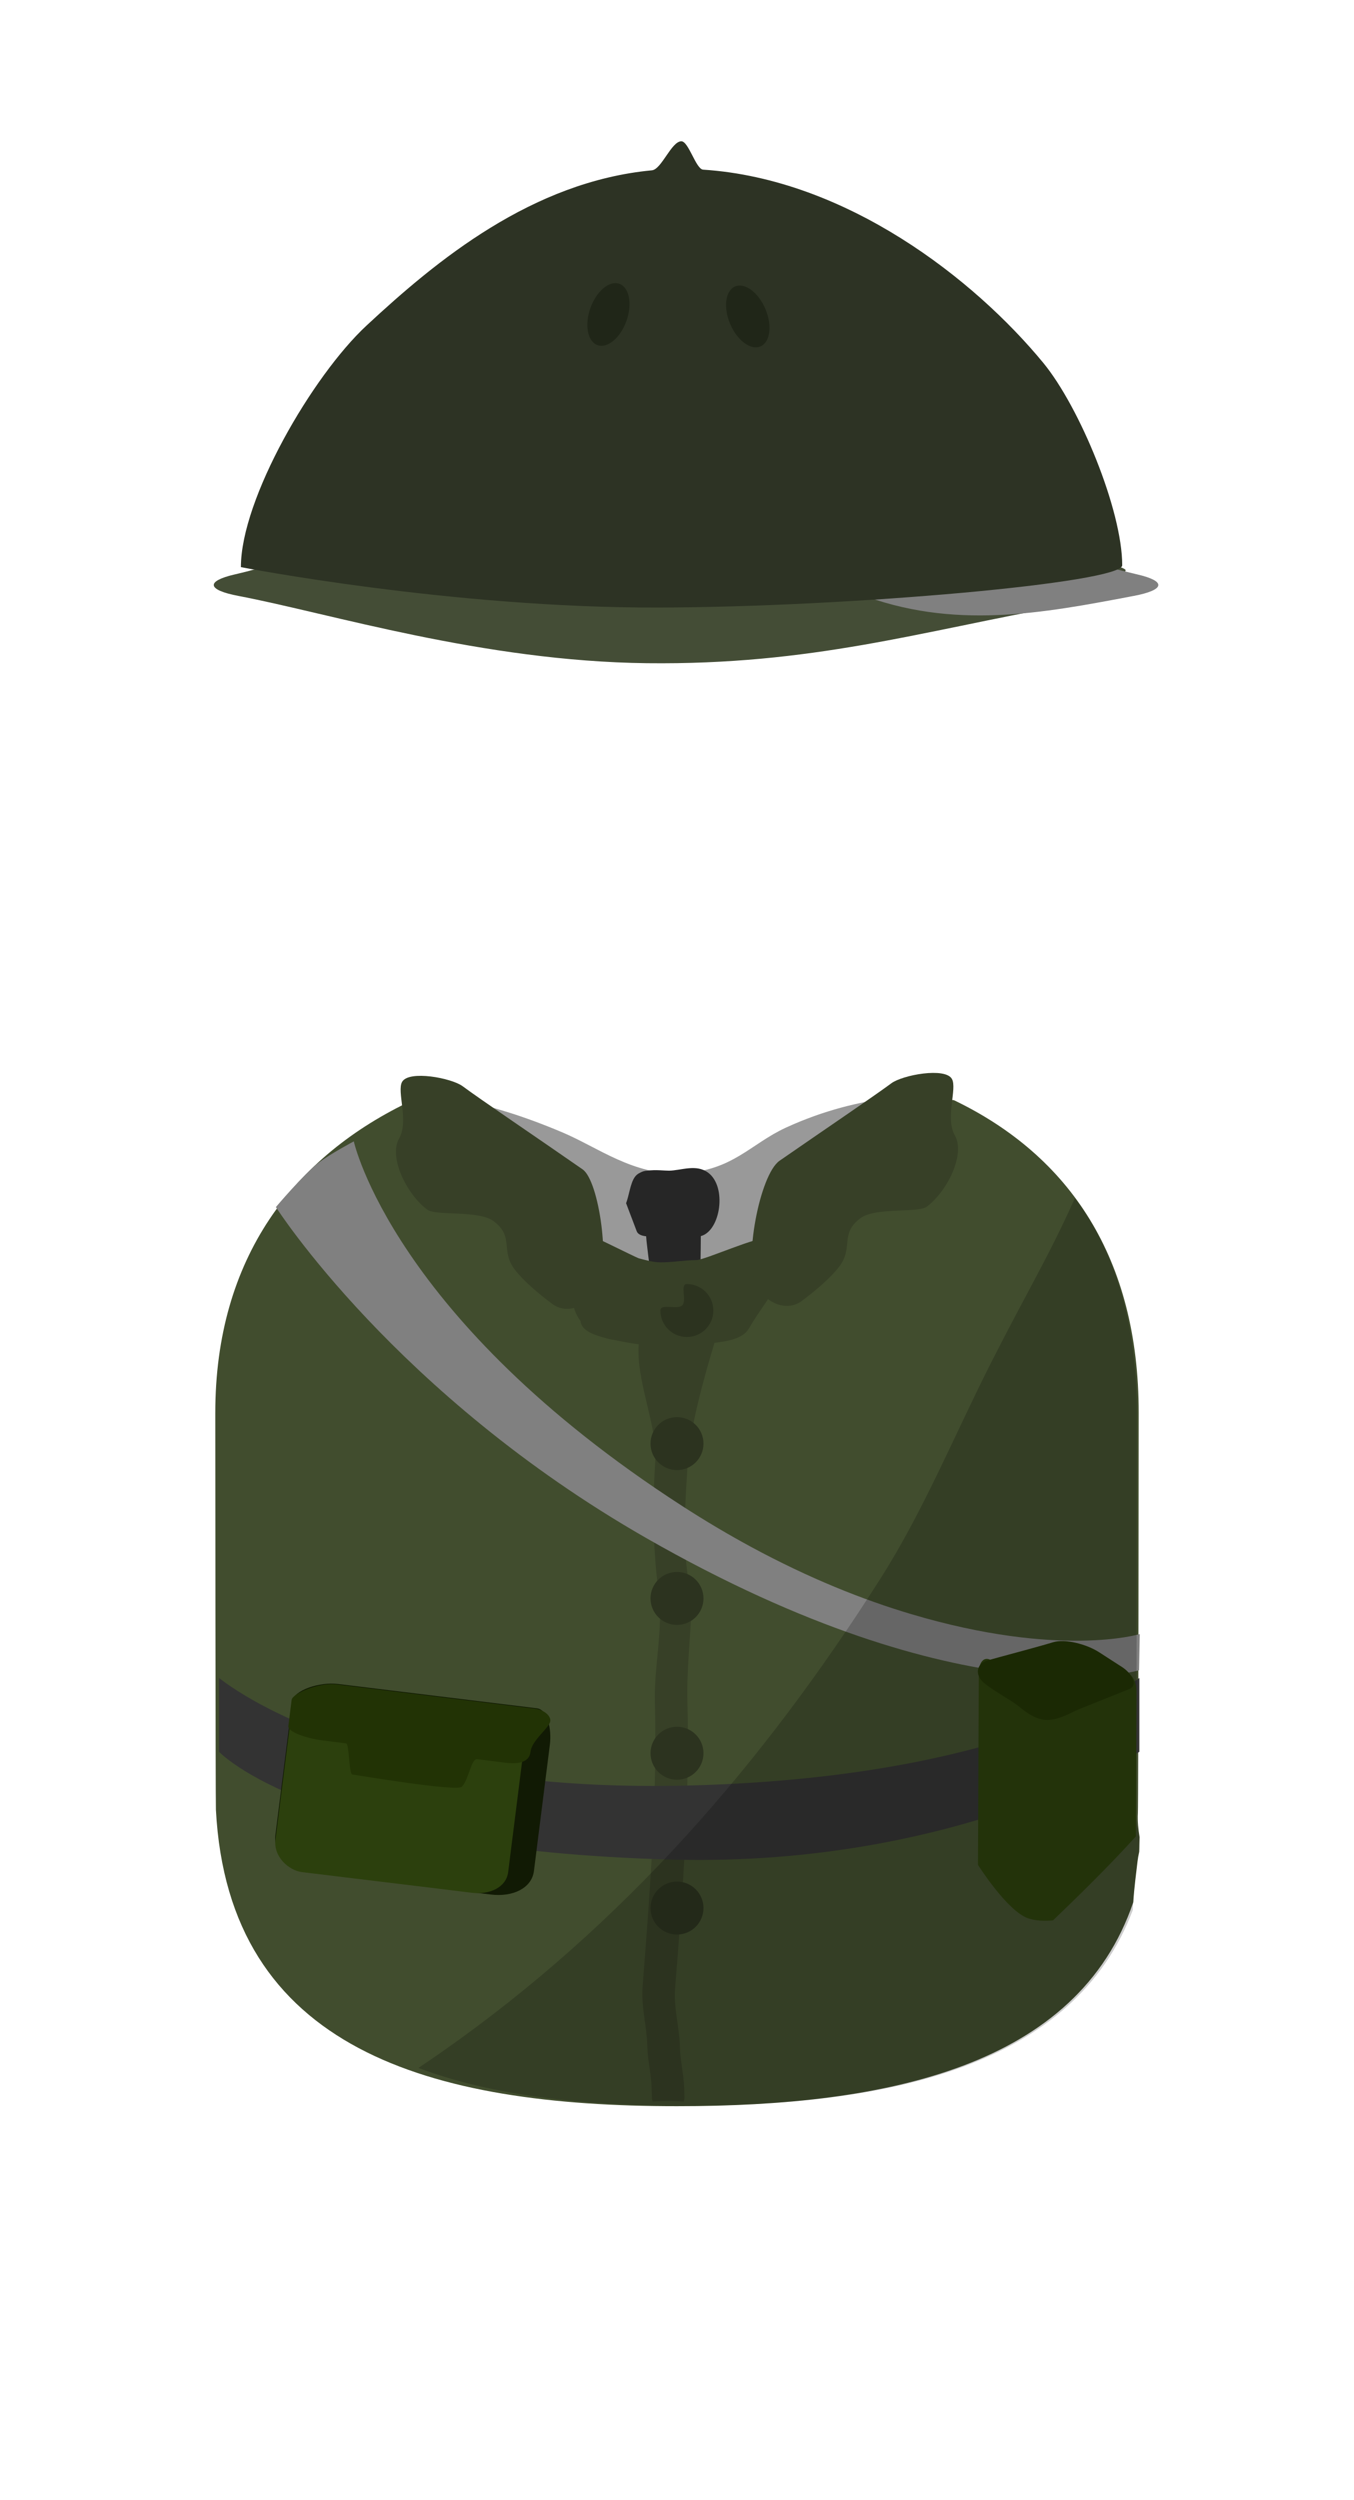 <svg version="1.1" xmlns="http://www.w3.org/2000/svg" xmlns:xlink="http://www.w3.org/1999/xlink" width="208" height="384" viewBox="0,0,208,384"><g transform="translate(-256,-448)"><g data-paper-data="{&quot;isPaintingLayer&quot;:true}" fill-rule="nonzero" stroke="none" stroke-linecap="butt" stroke-linejoin="miter" stroke-miterlimit="10" stroke-dasharray="" stroke-dashoffset="0" style="mix-blend-mode: normal"><path d="M290.573,664.681c0,-23.742 11.917,-39.414 30.096,-47.907c1.54,-0.719 9.583,-0.011 21.787,5.172c5.431,2.307 10.896,6.58 18.115,6.262c7.992,-0.352 10.637,-4.487 16.203,-7.038c11.639,-5.333 22.579,-5.321 24.94,-4.164c17.327,8.487 27.711,24.051 27.711,47.676c0,1.394 -138.854,1.22 -138.854,0z" fill="#999999" stroke-width="0"/><path d="M363.643,639.722c-0.097,9.442 -0.433,18.757 -0.201,27.954c0.096,3.815 1.175,11.975 -3.116,11.975c-2.709,0 -3.442,-3.781 -3.519,-6.82c-0.196,-7.755 0.267,-14.146 0.201,-21.63c-0.028,-3.237 -1.054,-6.979 -1.408,-10.213c-0.137,-1.255 -0.293,-2.239 -0.341,-3.108c-0.719,-0.081 -1.268,-0.303 -1.446,-0.772l-1.634,-4.309c0.48,-1.265 0.644,-3.009 1.314,-3.986c0.102,-0.149 0.216,-0.28 0.345,-0.389c0.154,-0.13 0.331,-0.238 0.525,-0.326c0.345,-0.189 0.717,-0.294 1.104,-0.299c1.241,-0.177 2.66,0.009 3.314,-0c1.887,-0.026 4.178,-1.066 6.02,0.322c2.895,2.182 1.889,8.837 -1.071,9.709c-0.024,0.007 -0.048,0.014 -0.072,0.02c0,0.583 -0.008,1.206 -0.015,1.87z" fill="#262626" stroke-width="0.5"/><path d="M256,581.276v-133.276h208v384h-208v-201.228" fill="none" stroke-width="0"/><path d="M256,600.964v-13.246" fill="none" stroke-width="0"/><path d="" fill="#666666" stroke-width="0"/><path d="" fill="#666666" stroke-width="0"/><path d="" fill-opacity="0.302" fill="#cccccc" stroke-width="0"/><path d="" fill-opacity="0.102" fill="#ffffff" stroke-width="0"/><path d="" fill-opacity="0.102" fill="#ffffff" stroke-width="0"/><path d="" fill-opacity="0.149" fill="#000000" stroke-width="0"/><path d="" fill-opacity="0.149" fill="#000000" stroke-width="0"/><path d="" data-paper-data="{&quot;index&quot;:null}" fill="#997c2e" stroke-width="0"/><path d="" data-paper-data="{&quot;index&quot;:null}" fill="#997c2e" stroke-width="0"/><path d="" data-paper-data="{&quot;index&quot;:null}" fill="#262626" stroke-width="0"/><path d="M338.375,512.253c0,-1.201 1.602,-1.12 2.986,-1.072c3.249,0.112 9.054,2.154 17.087,2.154c8.101,0 15.117,-2.026 18.726,-2.098c1.493,-0.03 2.679,-0.161 2.679,1.016c0,1.349 -2.045,2.261 -3.866,3.345c-3.608,2.146 -9.595,4.93 -17.206,4.93c-6.692,0 -11.644,-2.107 -15.436,-3.834c-2.698,-1.229 -4.97,-2.769 -4.97,-4.441z" data-paper-data="{&quot;index&quot;:null}" fill="#503e31" stroke-width="0"/><path d="M292.02,536.235c11.888,-2.775 25.988,-8.471 37.211,-12.834c7.857,-3.054 100.715,9.949 99.681,12.231c-1.071,2.366 -2.469,4.096 -9.429,5.359c-22.275,4.043 -38.832,9.16 -64.081,8.869c-25.248,-0.291 -48.763,-7.668 -62.758,-10.329c-4.854,-0.923 -5.062,-2.261 -0.624,-3.297z" data-paper-data="{&quot;index&quot;:null}" fill="#444d36" stroke-width="0"/><path d="M430.135,539.532c-13.995,2.661 -27.745,5.296 -42.352,-0.381c-11.72,-4.555 -49.324,-5.674 -53.823,-15.61c-0.808,-1.784 13.042,-5.218 21.427,-5.238c8.384,-0.021 27.339,2.045 35.197,5.099c11.223,4.362 28.288,10.059 40.176,12.834c4.438,1.036 4.23,2.374 -0.624,3.297z" data-paper-data="{&quot;index&quot;:null}" fill="#808080" stroke-width="0"/><path d="M293.006,535.102c0,-10.494 10.993,-29.377 19.289,-37.091c10.791,-10.034 25.421,-22.109 43.852,-23.852c1.483,-0.14 2.99,-4.459 4.522,-4.459c1.12,0 2.235,4.283 3.344,4.356c22.053,1.445 41.682,16.839 52.243,29.662c5.6,6.8 12.137,22.636 12.137,31.104c0,2.677 -41.668,6.412 -71.177,6.491c-31.956,0.085 -64.211,-6.21 -64.211,-6.21z" fill="#2d3324" stroke-width="0"/><path d="M289.073,664.993c0,-23.743 12.02,-39.468 30.391,-48.054c0.167,-0.036 0.332,-0.072 0.495,-0.107c0.115,-0.025 0.242,-0.049 0.381,-0.072c2.899,0.125 15.083,4.285 16.853,5.533c3.666,2.587 -3.879,3.605 4.265,7.013c1.508,0.631 3.087,11.887 4.735,12.481c4.417,1.591 9.33,2.838 14.701,2.605c3.753,-0.163 8.892,1.937 11.935,-2.131c1.232,-1.647 0.599,-11.15 1.751,-11.608c2.193,-0.872 4.261,-1.828 6.275,-2.738c4.746,-2.143 -0.081,-1.724 3.214,-3.707c4.959,-2.984 17.098,-7.899 18.547,-7.199c17.702,8.542 28.31,24.207 28.31,47.986c0,1.404 -0.042,60.09 -0.125,61.473c-0.076,1.274 0.078,2.513 0.262,3.719c-0.023,0.725 -0.044,1.468 -0.051,2.204c-0.138,0.626 -0.227,1.166 -0.268,1.536c-0.187,1.677 -0.503,3.899 -0.65,6.229c-8.558,25.122 -37.592,31.33 -70.095,31.33c-37.925,0 -68.898,-8.646 -70.831,-45.536c-0.064,-1.213 -0.096,-59.727 -0.096,-60.955z" fill="#414d2e" stroke-width="0"/><path d="M344.684,636.861c0.483,-0.02 8.928,4.234 9.445,4.403c1.119,0.288 2.229,0.605 3.312,0.615c1.869,0.017 3.632,-0.336 5.534,-0.345c1.301,-0.006 9.703,-3.806 10.867,-3.301c6.325,2.746 0.338,8.353 -2.825,13.844c-0.915,1.59 -3.425,1.924 -5.263,2.173c-1.638,5.389 -3.785,13.243 -4.1,18.338c-0.341,5.51 -0.799,11.443 -0.065,16.979c0.222,1.673 0.679,3.338 0.635,5.021c-0.13,4.918 -0.752,9.774 -0.625,14.699c0.373,14.673 -0.71,29.443 -1.89,44.076c-0.243,3.019 0.646,5.923 0.735,8.926c0.043,2.228 0.597,4.264 0.665,6.501l0.033,1.302c0,0 0.008,0.3 -0.111,0.68c-0.786,-0.065 -1.582,-0.098 -2.387,-0.098c-0.805,0 -1.601,0.033 -2.386,0.098c-0.108,-0.331 -0.114,-0.584 -0.114,-0.584l-0.033,-1.302c-0.043,-2.228 -0.597,-4.264 -0.665,-6.501c-0.063,-3.127 -0.973,-6.123 -0.727,-9.285c0.409,-5.257 0.817,-10.529 1.154,-15.806c0.593,-9.302 0.964,-18.622 0.728,-27.911c-0.067,-2.671 0.24,-5.406 0.491,-8.137c0.268,-2.911 0.472,-5.816 0.092,-8.631c-0.214,-1.585 -0.379,-3.171 -0.502,-4.757c-0.403,-5.197 -0.346,-10.4 -0.011,-15.602c0.334,-5.192 -3.009,-12.277 -2.548,-17.786c-1.131,-0.152 -2.296,-0.357 -3.526,-0.619c-0.09,-0.019 -0.184,-0.039 -0.283,-0.06c-0.51,-0.069 -1.002,-0.182 -1.472,-0.335c-1.688,-0.435 -3.574,-1.165 -3.663,-2.559c-0.762,-1.019 -1.205,-2.235 -1.205,-3.541c0,-2.479 0.712,-10.495 0.712,-10.495z" fill="#374027" stroke-width="0.5"/><g fill="#2c331f" stroke-width="0.5"><path d="M361.516,653.347c-2.246,0 -4.067,-1.821 -4.067,-4.067c0,-1.147 2.598,-0.061 3.362,-0.8c0.732,-0.708 -0.394,-3.267 0.705,-3.267c2.246,0 4.067,1.821 4.067,4.067c0,2.246 -1.821,4.067 -4.067,4.067z"/><path d="M360,673.788c-2.246,0 -4.067,-1.821 -4.067,-4.067c0,-2.246 1.821,-4.067 4.067,-4.067c2.246,0 4.067,1.821 4.067,4.067c0,2.246 -1.821,4.067 -4.067,4.067z"/><path d="M360,697.565c-2.246,0 -4.067,-1.821 -4.067,-4.067c0,-2.246 1.821,-4.067 4.067,-4.067c2.246,0 4.067,1.821 4.067,4.067c0,2.246 -1.821,4.067 -4.067,4.067z"/><path d="M360,721.342c-2.246,0 -4.067,-1.821 -4.067,-4.067c0,-2.246 1.821,-4.067 4.067,-4.067c2.246,0 4.067,1.821 4.067,4.067c0,2.246 -1.821,4.067 -4.067,4.067z"/><path d="M360,745.119c-2.246,0 -4.067,-1.821 -4.067,-4.067c0,-2.246 1.821,-4.067 4.067,-4.067c2.246,0 4.067,1.821 4.067,4.067c0,2.246 -1.821,4.067 -4.067,4.067z"/></g><path d="M430.982,704.535c0,0 -26.507,7.842 -75.687,-20.299c-38.541,-22.053 -56.913,-50.844 -56.913,-50.844c0,0 4.258,-5.034 6.473,-6.74c1.846,-1.421 5.496,-3.352 5.496,-3.352c0,0 5.972,27.267 50.451,56.006c3.619,2.338 7.147,4.421 10.572,6.275c8.959,4.849 17.218,8.131 24.586,10.322c22.869,6.801 35.128,3.071 35.128,3.071l-0.106,5.561z" data-paper-data="{&quot;index&quot;:null}" fill="#808080" stroke-width="0"/><path d="M402.685,622.388c1.649,2.884 -1.163,8.599 -4.327,10.951c-1.327,0.987 -7.881,0.051 -10.167,1.75c-3.248,2.414 -1.019,4.511 -3.274,7.454c-1.378,1.798 -3.713,3.743 -5.756,5.272c-2.178,1.63 -5.327,0.509 -6.927,-2.289c-2.078,-3.634 0.461,-17.129 3.522,-19.25c6.662,-4.617 14.579,-9.969 17.17,-11.895c1.71,-1.271 8.259,-2.497 9.302,-0.674c0.856,1.497 -1.078,5.995 0.457,8.68z" data-paper-data="{&quot;index&quot;:null}" fill="#374027" stroke-width="0"/><path d="M289.657,717.056v-11.345c0,0 9.881,8.361 32.46,13.212c7.275,1.563 15.867,2.762 25.872,3.199c3.825,0.167 7.857,0.223 12.1,0.146c52.15,-0.952 70.936,-16.557 70.936,-16.557v11.345c0,0 -27.763,17.64 -71.439,16.557c-55.733,-1.382 -69.93,-16.557 -69.93,-16.557z" fill="#333333" stroke-width="0"/><g stroke-width="0"><path d="M298.309,729.818c0.82,-6.498 2.19,-17.363 2.588,-20.52c0.214,-1.7 4.227,-3.015 6.989,-2.667c3.501,0.442 26.184,3.186 30.626,3.746c1.595,0.201 2.259,3.192 1.959,5.57c-0.443,3.509 -1.712,13.574 -2.451,19.429c-0.328,2.597 -3.206,4.031 -6.663,3.595c-4.993,-0.63 -25.474,-3.096 -28.225,-3.443c-2.4,-0.303 -5.198,-2.744 -4.824,-5.709z" fill="#111a04"/><path d="M298.315,730.571c0.715,-5.668 1.91,-15.144 2.257,-17.897c0.187,-1.483 3.591,-2.642 5.931,-2.347c2.965,0.374 24.292,2.947 28.054,3.421c1.351,0.17 1.904,2.776 1.642,4.849c-0.386,3.061 -1.493,11.839 -2.137,16.945c-0.286,2.265 -2.729,3.524 -5.657,3.155c-4.229,-0.533 -23.691,-2.871 -26.02,-3.165c-2.033,-0.256 -4.396,-2.376 -4.07,-4.962z" fill="#2c400d"/><path d="M300.295,713.11c0.144,-1.142 0.345,-2.732 0.51,-4.046c0.118,-0.935 4.149,-2.703 6.883,-2.358c3.465,0.437 26.059,3.17 30.455,3.724c1.579,0.199 2.484,1.188 2.394,1.903c-0.133,1.055 -2.806,2.906 -3.028,4.667c-0.099,0.781 -0.503,2.158 -3.925,1.726c-1.336,-0.169 -2.794,-0.352 -4.262,-0.538c-0.969,-0.122 -1.248,3.028 -2.361,4.22c-0.767,0.821 -16.219,-1.789 -16.837,-1.867c-0.528,-0.067 -0.461,-4.715 -0.95,-4.777c-1.503,-0.19 -2.788,-0.352 -3.668,-0.463c-2.376,-0.3 -5.324,-1.3 -5.211,-2.191z" fill="#223305"/></g><path d="M406.236,734.416c0,0 0.099,-23.785 0.123,-29.414c0.009,-2.267 1.333,-3.089 2.92,-1.057c1.795,2.298 3.94,5.044 4.933,6.315c1.046,1.339 4.789,1.34 6.41,0.1c1.385,-1.059 4.171,-3.19 6.45,-4.933c1.958,-1.498 3.531,0.012 3.521,2.458c-0.015,3.647 -0.06,14.34 -0.092,22.151c-4.047,4.47 -8.368,8.713 -12.737,12.911c-1.414,0.125 -2.733,0.054 -3.82,-0.318c-3.226,-1.105 -7.709,-8.213 -7.709,-8.213z" fill="#2c400d" stroke-width="0"/><path d="M412.327,709.94c-0.971,-0.767 -3.495,-2.135 -5.036,-3.351c-1.687,-1.332 -1.222,-3.07 0.282,-3.524c1.806,-0.545 7.094,-1.898 10.196,-2.835c1.847,-0.558 5.109,0.265 7.083,1.538c1.34,0.865 2.71,1.749 3.534,2.28c1.427,0.921 2.564,2.782 1.071,3.38c-2.396,0.961 -5.864,2.351 -7.67,3.075c-1.136,0.455 -3.234,1.785 -5.193,1.656c-1.847,-0.121 -3.571,-1.671 -4.266,-2.22z" fill="#223305" stroke-width="0"/><path d="M317.315,622.839c1.536,-2.686 -0.399,-7.183 0.457,-8.68c1.043,-1.824 7.592,-0.597 9.302,0.674c2.756,2.049 11.539,7.975 18.427,12.768c2.562,1.783 4.342,14.743 2.264,18.377c-1.6,2.798 -4.748,3.919 -6.927,2.289c-2.043,-1.529 -4.378,-3.474 -5.756,-5.272c-2.255,-2.943 -0.027,-5.04 -3.274,-7.454c-2.286,-1.699 -8.84,-0.764 -10.167,-1.75c-3.164,-2.352 -5.977,-8.067 -4.327,-10.951z" fill="#374027" stroke-width="0"/><path d="M430.643,664.93c0,1.404 -0.041,60.09 -0.122,61.473c-0.074,1.262 0.207,2.49 0.534,3.686c-0.019,0.629 -0.035,1.269 -0.041,1.905c-0.138,0.626 -0.227,1.166 -0.268,1.536c-0.229,2.053 -0.652,4.925 -0.719,7.808c-8.981,24.082 -37.499,30.083 -68.761,30.083c-15.333,0 -29.504,-1.477 -40.988,-5.815c1.319,-0.88 2.616,-1.768 3.889,-2.662c27.681,-19.445 49.047,-44.103 67.14,-72.573c6.65,-10.465 11.442,-22.261 17.054,-33.3c5.55,-10.917 8.738,-16.072 12.765,-25.051c6.357,8.408 9.517,19.663 9.517,32.91z" fill-opacity="0.2" fill="#000000" stroke-width="0"/><path d="M346.696,495.315c0.924,-2.602 2.914,-4.271 4.445,-3.727c1.53,0.544 2.022,3.094 1.097,5.696c-0.924,2.602 -2.914,4.271 -4.445,3.727c-1.53,-0.544 -2.022,-3.094 -1.097,-5.696z" fill="#202618" stroke-width="0.5"/><path d="M368.163,497.747c-1.075,-2.544 -0.733,-5.118 0.763,-5.75c1.496,-0.632 3.58,0.918 4.655,3.461c1.075,2.544 0.733,5.118 -0.763,5.75c-1.496,0.632 -3.58,-0.918 -4.655,-3.461z" fill="#202618" stroke-width="0.5"/></g></g></svg><!--rotationCenter:104:192-->